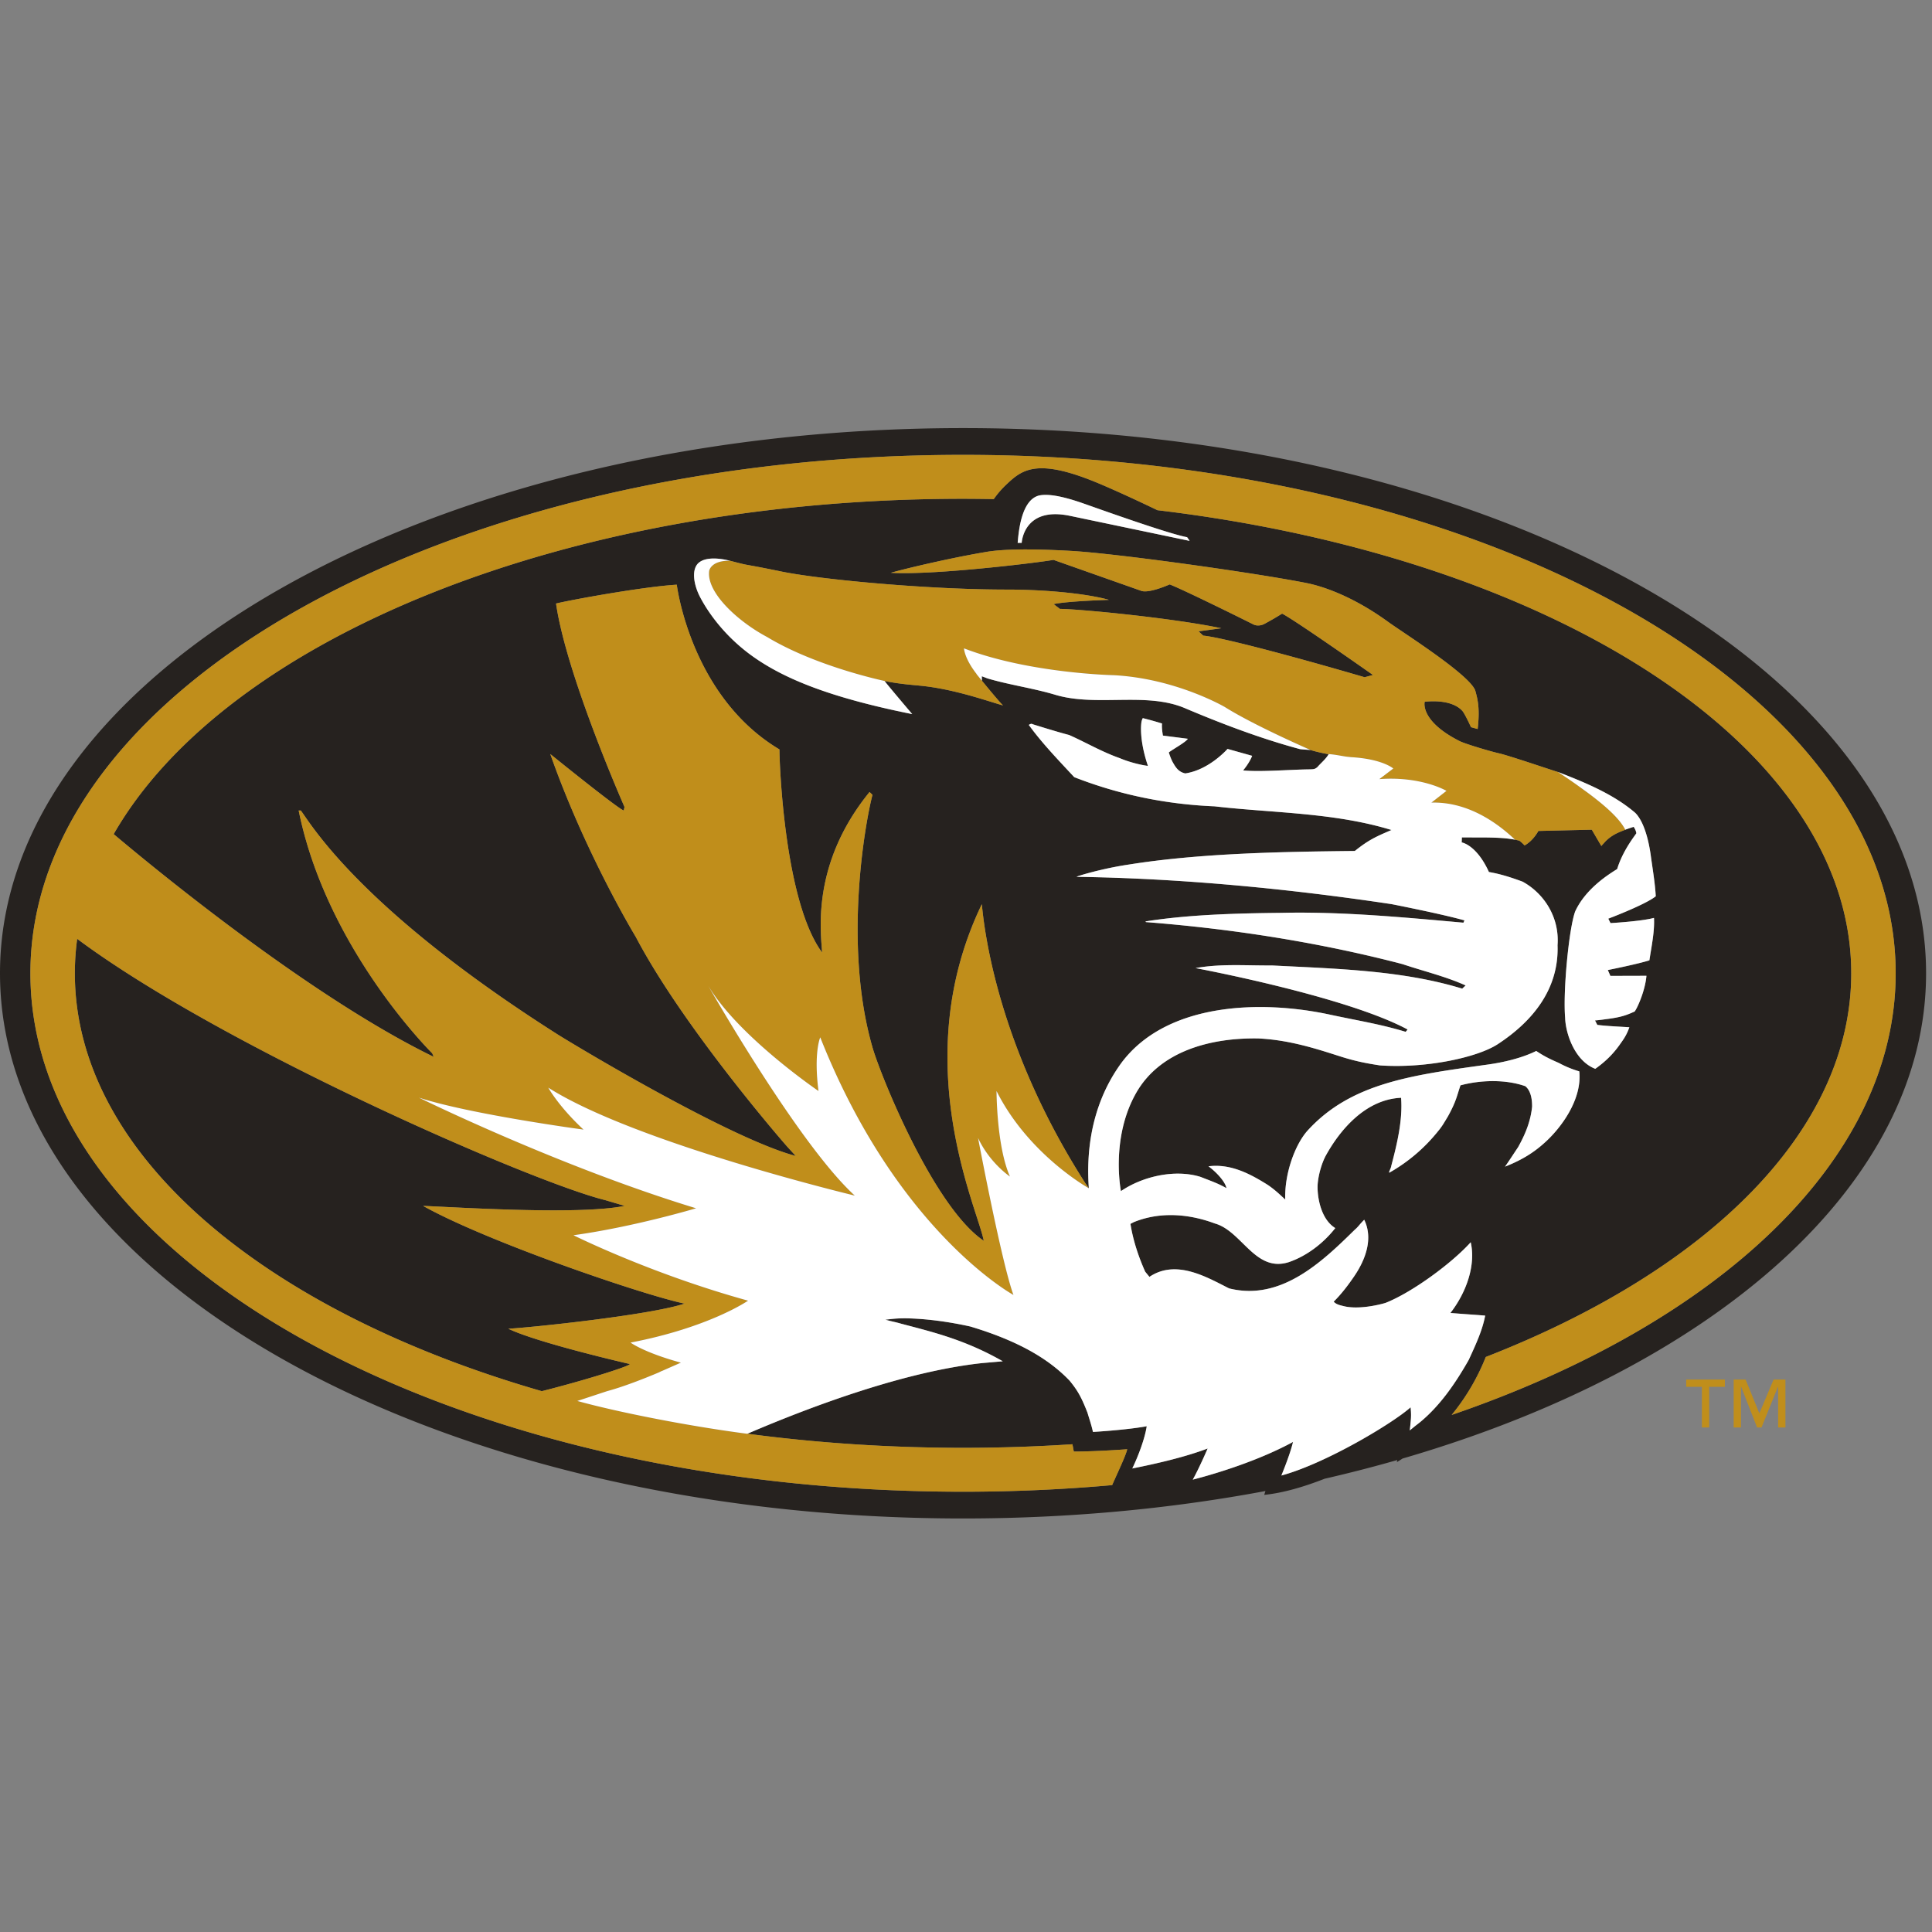 <svg width="200" height="200" xmlns="http://www.w3.org/2000/svg"><rect width="100%" height="100%" fill="#808080" stroke="none"/><g fill="none"><path d="M123.148 55.98l-.049.002-12.295-2.574c-4.866-1.044-5.039 2.79-5.039 2.79-.135 0-.273-.003-.417 0 .11-1.311.417-4.48 2.24-4.91.85-.166 2.202.01 4.473.797 1.881.662 8.973 3.199 10.826 3.524l.261.37zm27.127 90.493a22.59 22.59 0 0 0 3.533-6c22.926-8.932 37.832-23.393 37.832-39.721 0-23.435-30.721-43.032-71.822-47.936-2.1-1.01-4.156-1.956-5.75-2.635-6.712-2.879-8.248-1.579-9.915 0a9.47 9.47 0 0 0-1.278 1.485 194.658 194.658 0 0 0-3.178-.032c-41.399 0-76.403 14.616-87.929 34.714 5.824 4.91 21.036 17.17 33.125 23.055l-.148-.362c-.436-.443-10.977-11.033-13.826-25.137h.217c.883 1.096 5.791 9.96 26.559 23.161 1.61 1.02 17.797 10.774 24.677 12.6l-.832-.912c-.658-.73-10.897-12.565-15.727-21.772 0 0-5.197-8.55-8.848-18.924 0 0 6.945 5.625 7.605 5.847l.076-.371c-.221-.504-6.032-13.751-7.084-21.056 1.686-.409 9.074-1.746 12.498-1.95 0 0 1.41 11.547 10.627 17.052 0 1.4.501 15.72 4.416 21.022-.104-1.996-1.206-9.103 4.913-16.613l.302.294c-.81 3.109-3.01 15.726 0 26.135.794 2.801 6.31 16.52 11.52 20.029-.599-3.305-8.017-18.629-.199-34.844.052.543.172 1.786.488 3.575.887 5.062 3.33 14.547 10.222 25.304l.368.526c-.495-6.931 1.999-11.11 3.405-13.023 4.7-6.235 14.496-6.497 21.671-4.924 2.9.619 5.153.972 7.714 1.752.086-.078.144-.153.204-.242-6.442-3.465-21.947-6.353-21.947-6.353 2.626-.475 5.24-.25 7.913-.273 6.588.34 13.48.494 19.694 2.401.103-.106.256-.236.35-.333-2.078-.938-4.37-1.479-6.522-2.204-8.487-2.22-17.506-3.65-26.575-4.354l-.037-.069c4.427-.705 9.364-.837 14.094-.889 6.228-.138 12.544.458 18.81 1.021l.111-.238c-2.344-.665-7.546-1.683-7.546-1.683-10.591-1.59-21.719-2.669-32.612-2.827.036-.07 2.639-.86 5.381-1.266 7.47-1.193 15.987-1.331 23.428-1.412 1.427-1.142 2.16-1.47 3.793-2.168-5.938-1.818-12.2-1.749-18.312-2.45-5.085-.21-9.948-1.229-14.53-3.023-1.66-1.786-3.354-3.54-4.701-5.405.272-.198.384-.077.384-.077s2.49.785 3.788 1.119c1.76.779 3.362 1.737 5.26 2.404.818.354 2.05.69 2.9.794-.923-2.724-.708-4.349-.667-4.565.042-.221.134-.38.134-.38a35.43 35.43 0 0 1 1.996.559s-.075.293.086 1.248l2.58.33c-.218.363-1.537 1.07-1.97 1.413 0 0 .187.624.429 1.05.322.572.612.975 1.275 1.124 2.485-.368 4.376-2.537 4.376-2.537l2.546.714s-.21.632-.932 1.51c1.71.18 4.78-.08 6.836-.107.462-.011.596-.011.854-.238.383-.44.88-.835 1.16-1.33-1.355-.24-1.965-.474-1.881-.44-.362-.025-.722-.042-1.08-.086-4.14-1.113-8.228-2.677-12.03-4.29-4.015-1.632-9.048-.081-13.264-1.324-2.307-.696-4.79-1.032-7.064-1.708a2.694 2.694 0 0 0-.152-.058c.002.006.008.009.014.015-.008-.006-.017-.018-.02-.018v-.002c-.114-.04-.27-.101-.422-.159l.005.458c.71.865 1.878 2.275 2.19 2.56-.462-.121-1.221-.369-2.167-.654-1.715-.517-4.051-1.159-6.378-1.386-1.105-.106-2.304-.198-3.718-.489.18.273 2.86 3.429 2.86 3.429-8.548-1.72-13.468-3.702-16.863-6.236-3.39-2.542-4.888-5.467-5.17-6.028-.585-1.194-.829-2.695-.095-3.377.91-.814 2.852-.336 3.271-.233.67.173.93.242 1.391.351.413.095.969.156 3.893.757 3.469.722 12.747 1.656 20.694 1.843.92.02 1.82.032 2.695.032 3.877 0 8.153.394 10.555 1.064 0 0-4.283.124-5.732.44l.653.498c1.875 0 11.63.932 16.707 2.002l-2.356.319.487.446c1.604.135 8.024 1.768 16.708 4.305l.86-.233s-8.066-5.68-9.406-6.35c-.863.532-1.054.635-1.812 1.052-.293.164-.762.262-1.162.064-1.91-.958-7.262-3.593-8.663-4.142 0 0-2.125.955-2.94.667l-9.09-3.207c-.751.138-3.958.556-7.519.892-3.393.325-7.105.575-9.321.446 1.788-.506 6.127-1.507 9.31-2.062l.45-.078c1.466-.265 4.008-.4 8.82-.132 4.811.264 19.341 2.312 24.455 3.333 2.006.403 5.033 1.545 8.43 4.006 1.462 1.07 8.619 5.569 9.053 7.18.226.827.482 1.782.233 3.925l-.69-.19s-.65-1.435-.917-1.711c-1.228-1.306-3.877-.917-3.877-.917s-.54 1.97 3.63 4.075c.535.273 3.094 1.041 4.047 1.257 1.203.273 6.385 2.062 6.22 1.959.017.011.045.022.075.043 2.787 1.081 5.62 2.272 7.813 4.153.664.644 1.273 2.062 1.601 4.294.206 1.521.454 2.928.535 4.351-1.102.883-4.916 2.318-4.916 2.318l.231.458s3.156-.173 4.5-.538c.081 1.418-.28 3.06-.474 4.392-1.251.4-4.305 1.006-4.305 1.006l.266.607 3.732-.011c-.112 1.412-.859 3.195-1.215 3.693-.888.408-1.446.586-2.7.762-.484.06-.812.118-1.409.17.131.235.16.313.242.457.98.132 2.722.201 3.314.247-.307.88-.655 1.312-1.017 1.83-.54.756-1.286 1.604-2.51 2.47-2.14-.828-3.076-3.667-3.121-5.295-.227-2.712.377-9.135 1.035-10.984 1.103-2.413 3.56-3.903 4.354-4.403.595-1.993 1.988-3.644 1.982-3.707-.047-.354-.28-.66-.28-.66s-.599.194-.864.297c-.37.176-1.293.411-2.097 1.257-.09.115-.259.273-.38.431-.17-.276-.99-1.688-.99-1.688l-5.532.13s-.506.992-1.425 1.498a4.657 4.657 0 0 0-.537-.492l-.461-.106c-.981-.173-1.709-.199-2.81-.225-.869 0-2.683-.011-2.683-.011l-.02.523s1.526.222 2.82 3.063c1.226.207 2.348.579 3.48.996 2.16 1.176 3.84 3.623 3.623 6.58.158 4.55-2.586 7.886-6.19 10.245-2.129 1.392-7.48 2.528-12.2 2.197-1.302-.201-2.5-.408-4.279-.986-2.298-.731-5.086-1.648-8.307-1.804-4.866-.083-10.147 1.263-12.64 5.629-2.684 4.705-1.582 10.178-1.582 10.178 2.14-1.47 5.493-2.32 8.232-1.478 1.055.417 1.834.676 2.688 1.17-.086-.583-.92-1.573-1.857-2.263 2.326-.296 4.365.814 6.16 1.941.676.47 1.057.823 1.786 1.502-.092-2.7 1.035-5.735 2.327-7.156 4.466-4.887 10.687-5.712 18.557-6.808 1.684-.23 3.594-.673 5.099-1.418.807.541 1.408.837 2.34 1.24a10.71 10.71 0 0 0 2.118.872c.304 2.98-1.97 5.936-3.582 7.377-.77.696-1.964 1.653-4.111 2.485.22-.282 1.154-1.723 1.347-2 .754-1.348 1.299-2.665 1.46-4.204.007-.659-.092-1.625-.7-2.123-2.042-.725-4.644-.647-6.716-.089-.37 1.073-.426 1.63-1.3 3.216-.469.773-.584 1.01-1.087 1.613a17.452 17.452 0 0 1-4.935 4.188c-.201.112.138-.42.161-.679.584-2.215 1.2-4.734 1.015-7.05-3.644.159-6.296 3.274-7.783 5.969-.405.736-.775 1.938-.854 2.996-.069 1.292.327 3.607 1.824 4.524-1.168 1.502-2.904 2.88-4.825 3.53-3.479 1.092-4.83-3.227-7.649-4.01-2.131-.8-5.277-1.398-8.38-.138l-.348.181c.262 1.7.85 3.446 1.526 4.953l.438.535c2.752-1.852 5.91.014 8.24 1.19 5.373 1.35 9.646-2.755 13.015-6.068.377-.32.449-.503.98-1.035.96 1.981.104 4.173-1.027 5.835-.629.926-1.332 1.853-2.134 2.643.276.314.742.389 1.127.487 1.473.325 3.457-.124 4.231-.354 2.804-1.102 6.933-4.17 8.826-6.282.523 2.267-.359 5.074-2.1 7.32 1.865.152 2.567.187 3.6.273-.295 1.536-.96 2.966-1.707 4.59-1.35 2.37-2.913 4.677-5.004 6.417-.52.42-.19.132-1.097.88.122-1.121.18-1.507.085-2.396-1.778 1.608-8.76 5.813-13.377 7.064 0 0 .906-2.171 1.206-3.477-3.409 1.855-7.666 3.207-10.378 3.903.659-1.17 1.542-3.224 1.542-3.224-2.337.883-5.174 1.541-7.803 2.068.65-1.338 1.317-3.164 1.495-4.372-2.154.394-5.565.59-5.565.59-.174-.768-.312-1.137-.574-2.008-.616-1.559-.979-2.246-1.85-3.305-1.719-1.8-3.876-3.114-6.195-4.127a35.836 35.836 0 0 0-4.078-1.475c-2.172-.483-4.55-.817-6.739-.849-.914.009-1.119.038-2.053.144.712.201.96.222 1.604.408 3.164.84 6.584 1.628 10.55 3.898l-2.12.184c-7.87.848-17.372 4.34-24.32 7.316 7.148.95 14.625 1.459 22.327 1.459 3.832 0 7.605-.127 11.317-.371.056.256.104.514.144.756 1.576 0 3.667-.104 5.532-.239-.165.708-.987 2.402-1.56 3.713-5.025.449-10.182.685-15.433.685-53.32 0-96.55-24.03-96.55-53.671 0-29.63 43.23-53.665 96.55-53.665s96.543 24.035 96.543 53.665c0 19.333-18.385 36.273-45.965 45.721zM99.697 44.317C44.635 44.317 0 69.587 0 100.752c0 31.18 44.635 56.44 99.697 56.44 10.932 0 21.456-.997 31.3-2.841l-.126.397c1.973-.193 4.182-.857 6.258-1.671 2.56-.587 5.066-1.234 7.518-1.936l-.045.219c.203-.121.399-.248.592-.374 32.18-9.359 54.193-28.335 54.193-50.234 0-31.166-44.637-56.435-99.69-56.435z" fill="#26221F"/><path d="M7.748 100.752c0 18.706 19.557 34.962 48.34 43.262 4.868-1.23 9.498-2.726 9.075-2.818-3.926-.912-10.21-2.52-12.543-3.647 2.105-.1 14.636-1.395 18.247-2.6-4.31-.897-20.448-6.411-27.066-10.113 2.907.101 16.134.984 20.863-.005l-2.017-.596C55.071 122.37 23.04 108.405 7.99 97.19a26.678 26.678 0 0 0-.242 3.563" fill="#26221F"/><path d="M62.647 124.235l2.017.596c-4.73.989-17.956.106-20.863.005 6.618 3.702 22.756 9.216 27.066 10.113-3.61 1.205-16.142 2.5-18.247 2.6 2.334 1.127 8.617 2.735 12.543 3.647.423.092-4.207 1.587-9.074 2.818-28.784-8.3-48.341-24.556-48.341-43.262 0-1.196.083-2.384.242-3.563 15.05 11.216 47.081 25.18 54.657 27.046zm37.05-77.148c-53.32 0-96.55 24.035-96.55 53.665 0 29.641 43.23 53.67 96.55 53.67 5.251 0 10.408-.235 15.433-.684.573-1.311 1.395-3.005 1.56-3.713-1.865.135-3.956.239-5.532.239-.04-.242-.088-.5-.144-.756-3.712.244-7.485.37-11.317.37-7.702 0-15.179-.508-22.326-1.458l-.014.003c-6.612-.865-13.743-2.338-17.344-3.33-.08-.023-.169-.043-.246-.066l3.074-1.013c1.702-.457 3.79-1.277 5.357-1.938.213-.104.323-.161.338-.156l1.952-.86c-3.826-1.044-5.212-2.076-5.212-2.076 8.168-1.568 12.166-4.34 12.166-4.34-10.084-2.781-18.076-6.773-18.076-6.773 6.259-.863 12.694-2.79 12.694-2.79-14.25-4.343-28.681-11.45-28.681-11.45 5.385 1.743 17.028 3.305 17.028 3.305-2.608-2.43-3.645-4.34-3.645-4.34 9.035 5.735 31.729 11.173 31.729 11.173-5.418-4.935-13.839-19.402-15.202-21.772 3.117 5.284 11.443 10.944 11.443 10.944-.514-3.99.18-5.557.18-5.557 7.957 20.101 20.002 26.668 20.002 26.668-1.218-3.302-3.664-16.248-3.664-16.248 1.216 2.603 3.301 3.99 3.301 3.99-1.389-3.127-1.389-8.853-1.389-8.853 3.305 6.598 9.555 10.066 9.555 10.066-.115-.167-.357-.509-.368-.526-6.892-10.757-9.335-20.242-10.222-25.304a43.035 43.035 0 0 1-.488-3.575c-7.818 16.215-.4 31.54.199 34.844-5.21-3.509-10.726-17.228-11.52-20.03-3.01-10.408-.81-23.025 0-26.134l-.302-.294c-6.119 7.51-5.017 14.617-4.913 16.613-3.915-5.301-4.416-19.621-4.416-21.022C71.47 72.074 70.06 60.527 70.06 60.527c-3.424.204-10.812 1.541-12.498 1.95 1.052 7.305 6.863 20.552 7.084 21.056l-.076.37c-.66-.22-7.605-5.846-7.605-5.846 3.651 10.374 8.848 18.924 8.848 18.924 4.83 9.207 15.069 21.042 15.727 21.772l.832.912c-6.88-1.826-23.067-11.58-24.677-12.6C36.927 93.864 32.019 85 31.136 83.904h-.217c2.849 14.104 13.39 24.694 13.826 25.137l.148.362c-12.09-5.884-27.301-18.145-33.125-23.055 11.526-20.098 46.53-34.714 87.93-34.714 1.061 0 2.121.014 3.177.032.336-.484.75-.984 1.278-1.485 1.667-1.579 3.203-2.879 9.916 0 1.593.68 3.65 1.625 5.749 2.635 41.1 4.904 71.822 24.501 71.822 47.936 0 16.328-14.906 30.789-37.832 39.722a22.59 22.59 0 0 1-3.533 6c27.58-9.449 45.965-26.389 45.965-45.722 0-29.63-43.223-53.665-96.543-53.665z" fill="#C08E1B"/><path d="M156.827 86.92l.46.107c.2.158.445.38.538.492.919-.506 1.425-1.498 1.425-1.498l5.533-.13s.819 1.412.99 1.688c.12-.158.29-.316.38-.431.803-.846 1.725-1.081 2.096-1.257-.427-.831-1.385-1.956-3.792-3.756-.494-.362-.958-.696-1.337-.97a84.213 84.213 0 0 0-1.834-1.245c.054.023.111.043.169.064-.03-.02-.058-.032-.075-.043.165.103-5.017-1.686-6.22-1.96-.953-.215-3.512-.983-4.047-1.256-4.17-2.105-3.63-4.075-3.63-4.075s2.65-.389 3.877.917c.267.276.918 1.711.918 1.711l.689.19c.249-2.143-.007-3.098-.233-3.926-.434-1.61-7.591-6.109-9.053-7.179-3.397-2.461-6.424-3.603-8.43-4.006-5.114-1.02-19.644-3.069-24.456-3.333-4.811-.268-7.353-.133-8.82.132-.144.026-.3.052-.45.078-3.182.555-7.521 1.556-9.31 2.062 2.217.13 5.93-.121 9.322-.446 3.56-.336 6.768-.754 7.518-.892l9.09 3.207c.816.288 2.941-.667 2.941-.667 1.4.55 6.753 3.184 8.663 4.142.4.198.869.1 1.162-.064.758-.417.949-.52 1.812-1.052 1.34.67 9.406 6.35 9.406 6.35l-.86.233c-8.684-2.537-15.104-4.17-16.708-4.305l-.487-.446 2.356-.32c-5.076-1.07-14.832-2.001-16.707-2.001l-.653-.498c1.45-.316 5.732-.44 5.732-.44-2.402-.67-6.678-1.064-10.555-1.064-.875 0-1.775-.012-2.695-.032-7.947-.187-17.225-1.121-20.694-1.843-2.924-.601-3.48-.662-3.893-.757-.46-.109-.72-.178-1.39-.35-1.931-.047-2.164.98-2.166 1.07-.274 2.251 3.022 5.242 5.997 6.819 4.56 2.752 10.669 4.227 12.165 4.555 1.414.29 2.613.383 3.718.49 2.327.226 4.663.868 6.378 1.385.946.285 1.705.533 2.167.653-.312-.284-1.48-1.694-2.19-2.56l-.561-.687s.011.006.023.006c-1.287-1.642-1.313-2.663-1.313-2.663 6.772 2.603 15.532 2.778 15.532 2.778 6.434.348 11.473 3.296 11.473 3.296 2.525 1.588 6.92 3.587 8.859 4.444-.084-.035.526.198 1.88.44 0-.009.003-.015.003-.015.745.055 1.37.207 1.922.277.118.011.238.025.372.04 3.281.184 4.4 1.176 4.4 1.176l-1.448 1.099c4.376-.32 6.952 1.216 6.952 1.216l-1.561 1.217c3.812-.11 6.888 2.151 8.65 3.834" fill="#C08E1B"/><path d="M101.083 69.776l.56.688-.004-.458c.153.058.308.118.422.159v.002c.003 0 .012.012.02.018-.006-.006-.012-.009-.014-.015.08.03.14.052.152.058 2.275.676 4.757 1.012 7.064 1.708 4.216 1.243 9.25-.308 13.264 1.323 3.802 1.614 7.89 3.178 12.03 4.291.358.044.718.06 1.08.087-1.939-.857-6.334-2.856-8.859-4.444 0 0-5.039-2.948-11.473-3.296 0 0-8.76-.175-15.532-2.778 0 0 .026 1.02 1.313 2.663a.06.06 0 0 1-.023-.006m9.721-16.368l12.295 2.574.05-.002-.262-.371c-1.853-.325-8.945-2.862-10.826-3.524-2.271-.788-3.624-.963-4.472-.796-1.824.428-2.132 3.598-2.24 4.91.143-.004.281 0 .416 0 0 0 .173-3.835 5.04-2.79" fill="#FFF"/><path d="M161.371 110.036c-.932-.403-1.533-.699-2.34-1.24-1.505.745-3.415 1.188-5.1 1.418-7.869 1.096-14.09 1.921-18.556 6.808-1.292 1.42-2.42 4.455-2.327 7.156-.73-.679-1.11-1.033-1.786-1.502-1.795-1.127-3.834-2.237-6.16-1.94.937.69 1.77 1.679 1.857 2.263-.854-.495-1.633-.754-2.688-1.171-2.739-.843-6.093.009-8.232 1.478 0 0-1.102-5.473 1.581-10.178 2.494-4.366 7.775-5.712 12.641-5.629 3.221.156 6.01 1.073 8.307 1.804 1.78.578 2.977.785 4.279.986 4.72.33 10.071-.805 12.2-2.197 3.604-2.359 6.348-5.695 6.19-10.245.218-2.957-1.464-5.404-3.623-6.58-1.132-.417-2.254-.789-3.48-.996-1.294-2.841-2.82-3.063-2.82-3.063l.02-.523s1.814.011 2.683.011c1.101.026 1.829.052 2.81.225-1.762-1.683-4.838-3.943-8.65-3.834l1.56-1.217s-2.575-1.536-6.95-1.216l1.446-1.099s-1.118-.992-4.4-1.176c-.133-.015-.253-.029-.371-.04-.553-.07-1.177-.222-1.922-.277 0 0-.002.006-.002.015-.28.494-.777.889-1.16 1.329-.258.227-.392.227-.854.238-2.056.026-5.127.288-6.836.107.723-.878.932-1.51.932-1.51l-2.546-.714s-1.891 2.169-4.376 2.537c-.663-.15-.953-.552-1.275-1.124-.242-.426-.429-1.05-.429-1.05.433-.342 1.752-1.05 1.97-1.412l-2.58-.331c-.16-.955-.086-1.248-.086-1.248a35.43 35.43 0 0 0-1.996-.558s-.092.158-.134.38c-.041.215-.256 1.84.666 4.564-.848-.104-2.081-.44-2.899-.794-1.898-.667-3.5-1.625-5.26-2.404-1.297-.334-3.788-1.12-3.788-1.12s-.112-.12-.384.078c1.347 1.864 3.041 3.619 4.7 5.405 4.583 1.794 9.446 2.812 14.531 3.022 6.112.702 12.374.633 18.312 2.45-1.634.7-2.366 1.027-3.793 2.17-7.441.08-15.957.218-23.428 1.411-2.742.406-5.345 1.197-5.381 1.266 10.893.158 22.021 1.237 32.612 2.827 0 0 5.202 1.018 7.546 1.683l-.11.238c-6.267-.563-12.583-1.159-18.811-1.02-4.73.051-9.667.183-14.094.888l.037.07c9.069.704 18.088 2.133 26.575 4.353 2.152.725 4.444 1.266 6.522 2.204-.094.097-.247.227-.35.333-6.215-1.907-13.106-2.062-19.694-2.401-2.673.023-5.287-.202-7.913.273 0 0 15.505 2.888 21.947 6.353-.06.09-.118.164-.204.242-2.561-.78-4.813-1.133-7.714-1.752-7.175-1.573-16.971-1.311-21.671 4.924-1.406 1.913-3.9 6.092-3.405 13.023 0 0-6.25-3.468-9.555-10.066 0 0 0 5.726 1.39 8.852 0 0-2.086-1.386-3.302-3.989 0 0 2.446 12.946 3.664 16.248 0 0-12.045-6.567-20.001-26.668 0 0-.695 1.568-.18 5.557 0 0-8.327-5.66-11.444-10.944 1.363 2.37 9.784 16.837 15.202 21.772 0 0-22.694-5.438-31.729-11.173 0 0 1.037 1.91 3.645 4.34 0 0-11.643-1.562-17.028-3.305 0 0 14.431 7.107 28.68 11.45 0 0-6.434 1.927-12.693 2.79 0 0 7.992 3.992 18.076 6.773 0 0-3.998 2.772-12.166 4.34 0 0 1.386 1.032 5.212 2.076l-1.952.86c-.015-.005-.125.052-.338.156-1.566.661-3.655 1.48-5.357 1.938l-3.074 1.013c.077.023.165.043.246.066 3.6.992 10.732 2.465 17.344 3.33l.014-.003c6.947-2.976 16.449-6.468 24.319-7.316l2.12-.184c-3.966-2.27-7.386-3.058-10.55-3.898-.645-.186-.892-.207-1.604-.408.934-.106 1.14-.135 2.053-.144 2.189.032 4.567.366 6.739.849 1.378.414 2.753.894 4.078 1.475 2.319 1.013 4.476 2.327 6.195 4.127.871 1.059 1.234 1.746 1.85 3.305.262.871.4 1.24.574 2.008 0 0 3.411-.196 5.565-.59-.178 1.208-.845 3.034-1.495 4.372 2.629-.527 5.466-1.185 7.803-2.068 0 0-.883 2.053-1.542 3.224 2.712-.696 6.969-2.048 10.378-3.903-.3 1.306-1.206 3.477-1.206 3.477 4.617-1.251 11.6-5.456 13.377-7.064.095.89.037 1.275-.085 2.396.907-.748.578-.46 1.097-.88 2.091-1.74 3.655-4.047 5.004-6.416.748-1.625 1.412-3.055 1.706-4.59-1.032-.087-1.734-.122-3.598-.274 1.74-2.246 2.622-5.053 2.1-7.32-1.894 2.111-6.023 5.18-8.827 6.282-.774.23-2.758.679-4.23.354-.386-.098-.852-.173-1.128-.487.802-.79 1.505-1.717 2.134-2.643 1.131-1.662 1.987-3.854 1.027-5.835-.531.532-.603.716-.98 1.035-3.369 3.313-7.642 7.418-13.014 6.069-2.331-1.177-5.49-3.043-8.241-1.191l-.438-.535c-.676-1.507-1.264-3.253-1.526-4.953l.347-.18c3.104-1.26 6.25-.662 8.381.137 2.819.783 4.17 5.102 7.649 4.01 1.921-.65 3.657-2.028 4.825-3.53-1.497-.917-1.893-3.232-1.824-4.524.08-1.058.45-2.26.854-2.996 1.487-2.695 4.14-5.81 7.783-5.968.184 2.315-.431 4.834-1.015 7.049-.023.259-.362.79-.161.679a17.452 17.452 0 0 0 4.935-4.188c.503-.604.618-.84 1.088-1.613.873-1.585.93-2.143 1.299-3.216 2.072-.558 4.674-.636 6.716.09.608.497.707 1.463.7 2.122-.161 1.539-.706 2.856-1.46 4.205-.193.276-1.126 1.717-1.347 1.999 2.147-.832 3.341-1.79 4.111-2.485 1.613-1.441 3.886-4.398 3.582-7.377a10.71 10.71 0 0 1-2.118-.872" fill="#FFF"/><path d="M166.72 95.558l-.232-.458s3.814-1.435 4.916-2.318c-.081-1.423-.329-2.83-.535-4.351-.328-2.232-.937-3.65-1.6-4.294-2.193-1.881-5.027-3.072-7.814-4.153a2.292 2.292 0 0 1-.17-.064c.676.446 1.28.857 1.835 1.246.379.273.843.607 1.337.969 2.407 1.8 3.365 2.925 3.792 3.756.265-.103.865-.296.865-.296s.232.305.28.659c.005.063-1.388 1.714-1.983 3.707-.793.5-3.251 1.99-4.354 4.403-.658 1.85-1.262 8.272-1.035 10.984.045 1.628.98 4.467 3.12 5.295 1.225-.866 1.97-1.714 2.51-2.47.363-.518.71-.95 1.018-1.83-.592-.046-2.334-.115-3.314-.247-.083-.144-.11-.222-.242-.458.597-.051.925-.109 1.41-.17 1.253-.175 1.81-.353 2.699-.761.356-.498 1.103-2.281 1.215-3.693l-3.732.011-.266-.607s3.054-.607 4.305-1.006c.195-1.332.555-2.974.474-4.392-1.344.365-4.5.538-4.5.538m-89.151-27.87c3.395 2.534 8.315 4.516 16.864 6.236 0 0-2.68-3.156-2.86-3.429-1.497-.328-7.606-1.803-12.166-4.555-2.975-1.577-6.271-4.568-5.997-6.82.002-.089.235-1.116 2.165-1.07-.419-.103-2.36-.58-3.271.233-.734.682-.49 2.183.095 3.377.282.56 1.78 3.486 5.17 6.028" fill="#FFF"/><path d="M178.559 143.563h-1.625v4.205h-.753v-4.205h-1.625v-.752h4.003v.752zm6.267 4.205h-.754v-4.205h-.022l-1.698 4.205h-.46l-1.647-4.205h-.024v4.205h-.752v-4.957h1.234l1.425 3.498 1.473-3.498h1.225v4.957z" fill="#C08E1B"/></g></svg>